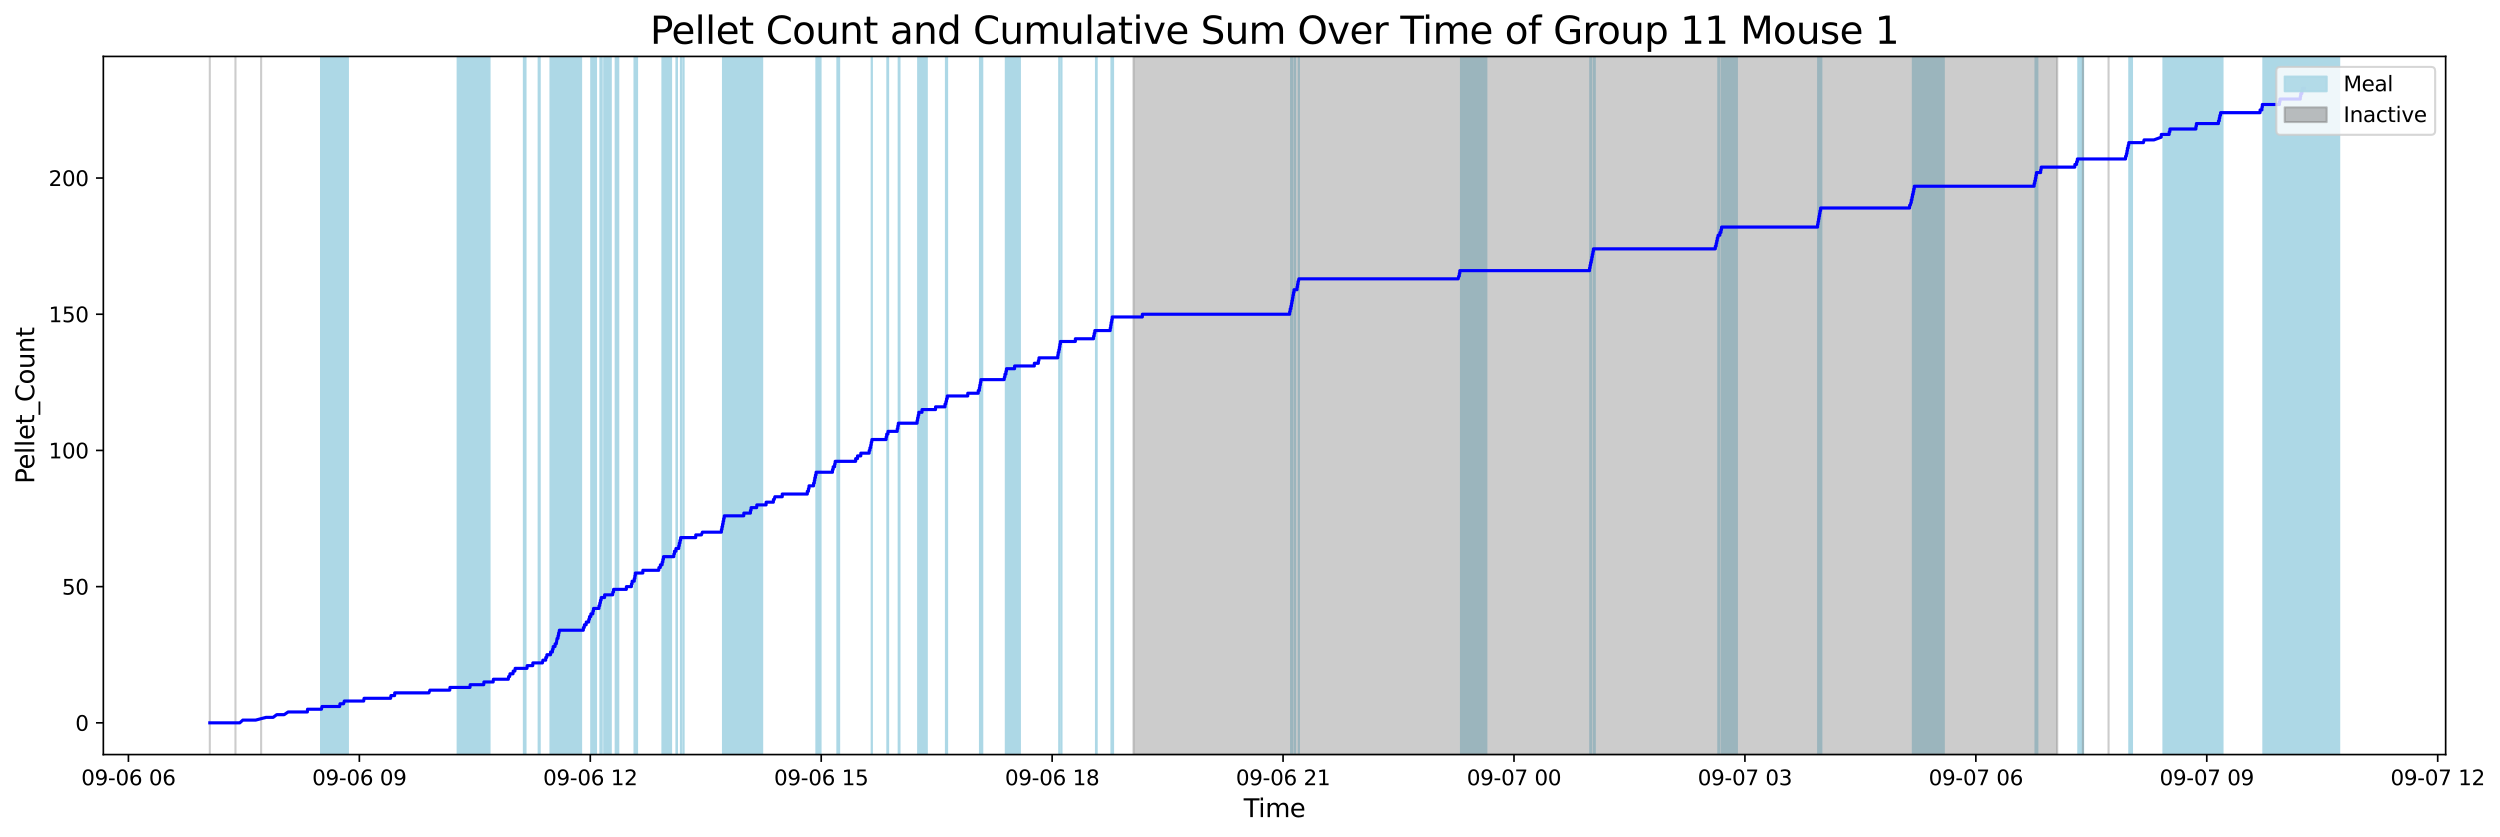 <?xml version="1.0" encoding="utf-8" standalone="no"?>
<!DOCTYPE svg PUBLIC "-//W3C//DTD SVG 1.1//EN"
  "http://www.w3.org/Graphics/SVG/1.1/DTD/svg11.dtd">
<svg xmlns:xlink="http://www.w3.org/1999/xlink" width="1191.131pt" height="399.009pt" viewBox="0 0 1191.131 399.009" xmlns="http://www.w3.org/2000/svg" version="1.1">
 <defs>
  <style type="text/css">*{stroke-linejoin: round; stroke-linecap: butt}</style>
 </defs>
 <g id="figure_1">
  <g id="patch_1">
   <path d="M 0 399.009 
L 1191.131 399.009 
L 1191.131 0 
L 0 0 
z
" style="fill: #ffffff"/>
  </g>
  <g id="axes_1">
   <g id="patch_2">
    <path d="M 49.235 359.517 
L 1165.235 359.517 
L 1165.235 26.877 
L 49.235 26.877 
z
" style="fill: #ffffff"/>
   </g>
   <g id="patch_3">
    <path d="M 165.756 359.517 
L 165.756 26.877 
L 152.968 26.877 
L 152.968 359.517 
z
" clip-path="url(#p44caabce94)" style="fill: #add8e6; stroke: #add8e6; stroke-linejoin: miter"/>
   </g>
   <g id="patch_4">
    <path d="M 233.237 359.517 
L 233.237 26.877 
L 218.057 26.877 
L 218.057 359.517 
z
" clip-path="url(#p44caabce94)" style="fill: #add8e6; stroke: #add8e6; stroke-linejoin: miter"/>
   </g>
   <g id="patch_5">
    <path d="M 250.376 359.517 
L 250.376 26.877 
L 249.612 26.877 
L 249.612 359.517 
z
" clip-path="url(#p44caabce94)" style="fill: #add8e6; stroke: #add8e6; stroke-linejoin: miter"/>
   </g>
   <g id="patch_6">
    <path d="M 256.648 359.517 
L 256.648 26.877 
L 257.145 26.877 
L 257.145 359.517 
z
" clip-path="url(#p44caabce94)" style="fill: #add8e6; stroke: #add8e6; stroke-linejoin: miter"/>
   </g>
   <g id="patch_7">
    <path d="M 271.008 359.517 
L 271.008 26.877 
L 262.284 26.877 
L 262.284 359.517 
z
" clip-path="url(#p44caabce94)" style="fill: #add8e6; stroke: #add8e6; stroke-linejoin: miter"/>
   </g>
   <g id="patch_8">
    <path d="M 264.627 359.517 
L 264.627 26.877 
L 263.378 26.877 
L 263.378 359.517 
z
" clip-path="url(#p44caabce94)" style="fill: #add8e6; stroke: #add8e6; stroke-linejoin: miter"/>
   </g>
   <g id="patch_9">
    <path d="M 266.018 359.517 
L 266.018 26.877 
L 265.892 26.877 
L 265.892 359.517 
z
" clip-path="url(#p44caabce94)" style="fill: #add8e6; stroke: #add8e6; stroke-linejoin: miter"/>
   </g>
   <g id="patch_10">
    <path d="M 276.858 359.517 
L 276.858 26.877 
L 267.129 26.877 
L 267.129 359.517 
z
" clip-path="url(#p44caabce94)" style="fill: #add8e6; stroke: #add8e6; stroke-linejoin: miter"/>
   </g>
   <g id="patch_11">
    <path d="M 282.522 359.517 
L 282.522 26.877 
L 281.695 26.877 
L 281.695 359.517 
z
" clip-path="url(#p44caabce94)" style="fill: #add8e6; stroke: #add8e6; stroke-linejoin: miter"/>
   </g>
   <g id="patch_12">
    <path d="M 283.969 359.517 
L 283.969 26.877 
L 282.638 26.877 
L 282.638 359.517 
z
" clip-path="url(#p44caabce94)" style="fill: #add8e6; stroke: #add8e6; stroke-linejoin: miter"/>
   </g>
   <g id="patch_13">
    <path d="M 286.693 359.517 
L 286.693 26.877 
L 286.063 26.877 
L 286.063 359.517 
z
" clip-path="url(#p44caabce94)" style="fill: #add8e6; stroke: #add8e6; stroke-linejoin: miter"/>
   </g>
   <g id="patch_14">
    <path d="M 291.002 359.517 
L 291.002 26.877 
L 287.891 26.877 
L 287.891 359.517 
z
" clip-path="url(#p44caabce94)" style="fill: #add8e6; stroke: #add8e6; stroke-linejoin: miter"/>
   </g>
   <g id="patch_15">
    <path d="M 294.568 359.517 
L 294.568 26.877 
L 293.354 26.877 
L 293.354 359.517 
z
" clip-path="url(#p44caabce94)" style="fill: #add8e6; stroke: #add8e6; stroke-linejoin: miter"/>
   </g>
   <g id="patch_16">
    <path d="M 302.317 359.517 
L 302.317 26.877 
L 303.525 26.877 
L 303.525 359.517 
z
" clip-path="url(#p44caabce94)" style="fill: #add8e6; stroke: #add8e6; stroke-linejoin: miter"/>
   </g>
   <g id="patch_17">
    <path d="M 319.729 359.517 
L 319.729 26.877 
L 315.612 26.877 
L 315.612 359.517 
z
" clip-path="url(#p44caabce94)" style="fill: #add8e6; stroke: #add8e6; stroke-linejoin: miter"/>
   </g>
   <g id="patch_18">
    <path d="M 318.207 359.517 
L 318.207 26.877 
L 317.282 26.877 
L 317.282 359.517 
z
" clip-path="url(#p44caabce94)" style="fill: #add8e6; stroke: #add8e6; stroke-linejoin: miter"/>
   </g>
   <g id="patch_19">
    <path d="M 322.299 359.517 
L 322.299 26.877 
L 322.531 26.877 
L 322.531 359.517 
z
" clip-path="url(#p44caabce94)" style="fill: #add8e6; stroke: #add8e6; stroke-linejoin: miter"/>
   </g>
   <g id="patch_20">
    <path d="M 324.524 359.517 
L 324.524 26.877 
L 324.444 26.877 
L 324.444 359.517 
z
" clip-path="url(#p44caabce94)" style="fill: #add8e6; stroke: #add8e6; stroke-linejoin: miter"/>
   </g>
   <g id="patch_21">
    <path d="M 325.703 359.517 
L 325.703 26.877 
L 325.569 26.877 
L 325.569 359.517 
z
" clip-path="url(#p44caabce94)" style="fill: #add8e6; stroke: #add8e6; stroke-linejoin: miter"/>
   </g>
   <g id="patch_22">
    <path d="M 363.131 359.517 
L 363.131 26.877 
L 344.479 26.877 
L 344.479 359.517 
z
" clip-path="url(#p44caabce94)" style="fill: #add8e6; stroke: #add8e6; stroke-linejoin: miter"/>
   </g>
   <g id="patch_23">
    <path d="M 346.272 359.517 
L 346.272 26.877 
L 345.537 26.877 
L 345.537 359.517 
z
" clip-path="url(#p44caabce94)" style="fill: #add8e6; stroke: #add8e6; stroke-linejoin: miter"/>
   </g>
   <g id="patch_24">
    <path d="M 390.947 359.517 
L 390.947 26.877 
L 388.973 26.877 
L 388.973 359.517 
z
" clip-path="url(#p44caabce94)" style="fill: #add8e6; stroke: #add8e6; stroke-linejoin: miter"/>
   </g>
   <g id="patch_25">
    <path d="M 399.802 359.517 
L 399.802 26.877 
L 398.975 26.877 
L 398.975 359.517 
z
" clip-path="url(#p44caabce94)" style="fill: #add8e6; stroke: #add8e6; stroke-linejoin: miter"/>
   </g>
   <g id="patch_26">
    <path d="M 415.409 359.517 
L 415.409 26.877 
L 415.318 26.877 
L 415.318 359.517 
z
" clip-path="url(#p44caabce94)" style="fill: #add8e6; stroke: #add8e6; stroke-linejoin: miter"/>
   </g>
   <g id="patch_27">
    <path d="M 422.785 359.517 
L 422.785 26.877 
L 423.144 26.877 
L 423.144 359.517 
z
" clip-path="url(#p44caabce94)" style="fill: #add8e6; stroke: #add8e6; stroke-linejoin: miter"/>
   </g>
   <g id="patch_28">
    <path d="M 428.56 359.517 
L 428.56 26.877 
L 428.189 26.877 
L 428.189 359.517 
z
" clip-path="url(#p44caabce94)" style="fill: #add8e6; stroke: #add8e6; stroke-linejoin: miter"/>
   </g>
   <g id="patch_29">
    <path d="M 437.462 359.517 
L 437.462 26.877 
L 437.779 26.877 
L 437.779 359.517 
z
" clip-path="url(#p44caabce94)" style="fill: #add8e6; stroke: #add8e6; stroke-linejoin: miter"/>
   </g>
   <g id="patch_30">
    <path d="M 441.565 359.517 
L 441.565 26.877 
L 438.136 26.877 
L 438.136 359.517 
z
" clip-path="url(#p44caabce94)" style="fill: #add8e6; stroke: #add8e6; stroke-linejoin: miter"/>
   </g>
   <g id="patch_31">
    <path d="M 450.699 359.517 
L 450.699 26.877 
L 451.241 26.877 
L 451.241 359.517 
z
" clip-path="url(#p44caabce94)" style="fill: #add8e6; stroke: #add8e6; stroke-linejoin: miter"/>
   </g>
   <g id="patch_32">
    <path d="M 467.376 359.517 
L 467.376 26.877 
L 466.918 26.877 
L 466.918 359.517 
z
" clip-path="url(#p44caabce94)" style="fill: #add8e6; stroke: #add8e6; stroke-linejoin: miter"/>
   </g>
   <g id="patch_33">
    <path d="M 467.994 359.517 
L 467.994 26.877 
L 467.707 26.877 
L 467.707 359.517 
z
" clip-path="url(#p44caabce94)" style="fill: #add8e6; stroke: #add8e6; stroke-linejoin: miter"/>
   </g>
   <g id="patch_34">
    <path d="M 485.928 359.517 
L 485.928 26.877 
L 479.229 26.877 
L 479.229 359.517 
z
" clip-path="url(#p44caabce94)" style="fill: #add8e6; stroke: #add8e6; stroke-linejoin: miter"/>
   </g>
   <g id="patch_35">
    <path d="M 504.665 359.517 
L 504.665 26.877 
L 504.859 26.877 
L 504.859 359.517 
z
" clip-path="url(#p44caabce94)" style="fill: #add8e6; stroke: #add8e6; stroke-linejoin: miter"/>
   </g>
   <g id="patch_36">
    <path d="M 505.747 359.517 
L 505.747 26.877 
L 505.719 26.877 
L 505.719 359.517 
z
" clip-path="url(#p44caabce94)" style="fill: #add8e6; stroke: #add8e6; stroke-linejoin: miter"/>
   </g>
   <g id="patch_37">
    <path d="M 522.512 359.517 
L 522.512 26.877 
L 522.194 26.877 
L 522.194 359.517 
z
" clip-path="url(#p44caabce94)" style="fill: #add8e6; stroke: #add8e6; stroke-linejoin: miter"/>
   </g>
   <g id="patch_38">
    <path d="M 530.148 359.517 
L 530.148 26.877 
L 529.553 26.877 
L 529.553 359.517 
z
" clip-path="url(#p44caabce94)" style="fill: #add8e6; stroke: #add8e6; stroke-linejoin: miter"/>
   </g>
   <g id="patch_39">
    <path d="M 530.313 359.517 
L 530.313 26.877 
L 530.205 26.877 
L 530.205 359.517 
z
" clip-path="url(#p44caabce94)" style="fill: #add8e6; stroke: #add8e6; stroke-linejoin: miter"/>
   </g>
   <g id="patch_40">
    <path d="M 615.15 359.517 
L 615.15 26.877 
L 615.624 26.877 
L 615.624 359.517 
z
" clip-path="url(#p44caabce94)" style="fill: #add8e6; stroke: #add8e6; stroke-linejoin: miter"/>
   </g>
   <g id="patch_41">
    <path d="M 616.808 359.517 
L 616.808 26.877 
L 617.065 26.877 
L 617.065 359.517 
z
" clip-path="url(#p44caabce94)" style="fill: #add8e6; stroke: #add8e6; stroke-linejoin: miter"/>
   </g>
   <g id="patch_42">
    <path d="M 618.801 359.517 
L 618.801 26.877 
L 618.85 26.877 
L 618.85 359.517 
z
" clip-path="url(#p44caabce94)" style="fill: #add8e6; stroke: #add8e6; stroke-linejoin: miter"/>
   </g>
   <g id="patch_43">
    <path d="M 708.161 359.517 
L 708.161 26.877 
L 696.096 26.877 
L 696.096 359.517 
z
" clip-path="url(#p44caabce94)" style="fill: #add8e6; stroke: #add8e6; stroke-linejoin: miter"/>
   </g>
   <g id="patch_44">
    <path d="M 757.685 359.517 
L 757.685 26.877 
L 758.157 26.877 
L 758.157 359.517 
z
" clip-path="url(#p44caabce94)" style="fill: #add8e6; stroke: #add8e6; stroke-linejoin: miter"/>
   </g>
   <g id="patch_45">
    <path d="M 759.419 359.517 
L 759.419 26.877 
L 759.822 26.877 
L 759.822 359.517 
z
" clip-path="url(#p44caabce94)" style="fill: #add8e6; stroke: #add8e6; stroke-linejoin: miter"/>
   </g>
   <g id="patch_46">
    <path d="M 819.079 359.517 
L 819.079 26.877 
L 818.692 26.877 
L 818.692 359.517 
z
" clip-path="url(#p44caabce94)" style="fill: #add8e6; stroke: #add8e6; stroke-linejoin: miter"/>
   </g>
   <g id="patch_47">
    <path d="M 827.539 359.517 
L 827.539 26.877 
L 820.265 26.877 
L 820.265 359.517 
z
" clip-path="url(#p44caabce94)" style="fill: #add8e6; stroke: #add8e6; stroke-linejoin: miter"/>
   </g>
   <g id="patch_48">
    <path d="M 866.256 359.517 
L 866.256 26.877 
L 867.772 26.877 
L 867.772 359.517 
z
" clip-path="url(#p44caabce94)" style="fill: #add8e6; stroke: #add8e6; stroke-linejoin: miter"/>
   </g>
   <g id="patch_49">
    <path d="M 926.116 359.517 
L 926.116 26.877 
L 911.385 26.877 
L 911.385 359.517 
z
" clip-path="url(#p44caabce94)" style="fill: #add8e6; stroke: #add8e6; stroke-linejoin: miter"/>
   </g>
   <g id="patch_50">
    <path d="M 912.068 359.517 
L 912.068 26.877 
L 912.361 26.877 
L 912.361 359.517 
z
" clip-path="url(#p44caabce94)" style="fill: #add8e6; stroke: #add8e6; stroke-linejoin: miter"/>
   </g>
   <g id="patch_51">
    <path d="M 969.819 359.517 
L 969.819 26.877 
L 970.697 26.877 
L 970.697 359.517 
z
" clip-path="url(#p44caabce94)" style="fill: #add8e6; stroke: #add8e6; stroke-linejoin: miter"/>
   </g>
   <g id="patch_52">
    <path d="M 992.497 359.517 
L 992.497 26.877 
L 990.215 26.877 
L 990.215 359.517 
z
" clip-path="url(#p44caabce94)" style="fill: #add8e6; stroke: #add8e6; stroke-linejoin: miter"/>
   </g>
   <g id="patch_53">
    <path d="M 1015.782 359.517 
L 1015.782 26.877 
L 1014.504 26.877 
L 1014.504 359.517 
z
" clip-path="url(#p44caabce94)" style="fill: #add8e6; stroke: #add8e6; stroke-linejoin: miter"/>
   </g>
   <g id="patch_54">
    <path d="M 1057.905 359.517 
L 1057.905 26.877 
L 1030.774 26.877 
L 1030.774 359.517 
z
" clip-path="url(#p44caabce94)" style="fill: #add8e6; stroke: #add8e6; stroke-linejoin: miter"/>
   </g>
   <g id="patch_55">
    <path d="M 1034.517 359.517 
L 1034.517 26.877 
L 1035.063 26.877 
L 1035.063 359.517 
z
" clip-path="url(#p44caabce94)" style="fill: #add8e6; stroke: #add8e6; stroke-linejoin: miter"/>
   </g>
   <g id="patch_56">
    <path d="M 1058.914 359.517 
L 1058.914 26.877 
L 1057.83 26.877 
L 1057.83 359.517 
z
" clip-path="url(#p44caabce94)" style="fill: #add8e6; stroke: #add8e6; stroke-linejoin: miter"/>
   </g>
   <g id="patch_57">
    <path d="M 1105.298 359.517 
L 1105.298 26.877 
L 1078.384 26.877 
L 1078.384 359.517 
z
" clip-path="url(#p44caabce94)" style="fill: #add8e6; stroke: #add8e6; stroke-linejoin: miter"/>
   </g>
   <g id="patch_58">
    <path d="M 1114.508 359.517 
L 1114.508 26.877 
L 1086.873 26.877 
L 1086.873 359.517 
z
" clip-path="url(#p44caabce94)" style="fill: #add8e6; stroke: #add8e6; stroke-linejoin: miter"/>
   </g>
   <g id="patch_59">
    <path d="M 1097.15 359.517 
L 1097.15 26.877 
L 1097.513 26.877 
L 1097.513 359.517 
z
" clip-path="url(#p44caabce94)" style="fill: #add8e6; stroke: #add8e6; stroke-linejoin: miter"/>
   </g>
   <g id="patch_60">
    <path d="M 99.962 26.877 
L 99.962 26.877 
L 99.962 359.517 
" clip-path="url(#p44caabce94)" style="fill: #808080; opacity: 0.4; stroke: #808080; stroke-linejoin: miter"/>
   </g>
   <g id="patch_61">
    <path d="M 112.187 26.877 
L 112.187 26.877 
L 112.187 359.517 
" clip-path="url(#p44caabce94)" style="fill: #808080; opacity: 0.4; stroke: #808080; stroke-linejoin: miter"/>
   </g>
   <g id="patch_62">
    <path d="M 124.413 26.877 
L 124.413 26.877 
L 124.413 359.517 
" clip-path="url(#p44caabce94)" style="fill: #808080; opacity: 0.4; stroke: #808080; stroke-linejoin: miter"/>
   </g>
   <g id="patch_63">
    <path d="M 540.067 359.517 
L 540.067 26.877 
L 980.172 26.877 
L 980.172 359.517 
z
" clip-path="url(#p44caabce94)" style="fill: #808080; opacity: 0.4; stroke: #808080; stroke-linejoin: miter"/>
   </g>
   <g id="patch_64">
    <path d="M 992.397 26.877 
L 992.397 26.877 
L 992.397 359.517 
" clip-path="url(#p44caabce94)" style="fill: #808080; opacity: 0.4; stroke: #808080; stroke-linejoin: miter"/>
   </g>
   <g id="patch_65">
    <path d="M 1004.622 26.877 
L 1004.622 26.877 
L 1004.622 359.517 
" clip-path="url(#p44caabce94)" style="fill: #808080; opacity: 0.4; stroke: #808080; stroke-linejoin: miter"/>
   </g>
   <g id="matplotlib.axis_1">
    <g id="xtick_1">
     <g id="line2d_1">
      <defs>
       <path id="mb1a4ba6e80" d="M 0 0 
L 0 3.5 
" style="stroke: #000000; stroke-width: 0.8"/>
      </defs>
      <g>
       <use xlink:href="#mb1a4ba6e80" x="61.188" y="359.517" style="stroke: #000000; stroke-width: 0.8"/>
      </g>
     </g>
     <g id="text_1">
      <!-- 09-06 06 -->
      <g transform="translate(38.708 374.116) scale(0.1 -0.1)">
       <defs>
        <path id="DejaVuSans-30" d="M 2034 4250 
Q 1547 4250 1301 3770 
Q 1056 3291 1056 2328 
Q 1056 1369 1301 889 
Q 1547 409 2034 409 
Q 2525 409 2770 889 
Q 3016 1369 3016 2328 
Q 3016 3291 2770 3770 
Q 2525 4250 2034 4250 
z
M 2034 4750 
Q 2819 4750 3233 4129 
Q 3647 3509 3647 2328 
Q 3647 1150 3233 529 
Q 2819 -91 2034 -91 
Q 1250 -91 836 529 
Q 422 1150 422 2328 
Q 422 3509 836 4129 
Q 1250 4750 2034 4750 
z
" transform="scale(0.016)"/>
        <path id="DejaVuSans-39" d="M 703 97 
L 703 672 
Q 941 559 1184 500 
Q 1428 441 1663 441 
Q 2288 441 2617 861 
Q 2947 1281 2994 2138 
Q 2813 1869 2534 1725 
Q 2256 1581 1919 1581 
Q 1219 1581 811 2004 
Q 403 2428 403 3163 
Q 403 3881 828 4315 
Q 1253 4750 1959 4750 
Q 2769 4750 3195 4129 
Q 3622 3509 3622 2328 
Q 3622 1225 3098 567 
Q 2575 -91 1691 -91 
Q 1453 -91 1209 -44 
Q 966 3 703 97 
z
M 1959 2075 
Q 2384 2075 2632 2365 
Q 2881 2656 2881 3163 
Q 2881 3666 2632 3958 
Q 2384 4250 1959 4250 
Q 1534 4250 1286 3958 
Q 1038 3666 1038 3163 
Q 1038 2656 1286 2365 
Q 1534 2075 1959 2075 
z
" transform="scale(0.016)"/>
        <path id="DejaVuSans-2d" d="M 313 2009 
L 1997 2009 
L 1997 1497 
L 313 1497 
L 313 2009 
z
" transform="scale(0.016)"/>
        <path id="DejaVuSans-36" d="M 2113 2584 
Q 1688 2584 1439 2293 
Q 1191 2003 1191 1497 
Q 1191 994 1439 701 
Q 1688 409 2113 409 
Q 2538 409 2786 701 
Q 3034 994 3034 1497 
Q 3034 2003 2786 2293 
Q 2538 2584 2113 2584 
z
M 3366 4563 
L 3366 3988 
Q 3128 4100 2886 4159 
Q 2644 4219 2406 4219 
Q 1781 4219 1451 3797 
Q 1122 3375 1075 2522 
Q 1259 2794 1537 2939 
Q 1816 3084 2150 3084 
Q 2853 3084 3261 2657 
Q 3669 2231 3669 1497 
Q 3669 778 3244 343 
Q 2819 -91 2113 -91 
Q 1303 -91 875 529 
Q 447 1150 447 2328 
Q 447 3434 972 4092 
Q 1497 4750 2381 4750 
Q 2619 4750 2861 4703 
Q 3103 4656 3366 4563 
z
" transform="scale(0.016)"/>
        <path id="DejaVuSans-20" transform="scale(0.016)"/>
       </defs>
       <use xlink:href="#DejaVuSans-30"/>
       <use xlink:href="#DejaVuSans-39" x="63.623"/>
       <use xlink:href="#DejaVuSans-2d" x="127.246"/>
       <use xlink:href="#DejaVuSans-30" x="163.33"/>
       <use xlink:href="#DejaVuSans-36" x="226.953"/>
       <use xlink:href="#DejaVuSans-20" x="290.576"/>
       <use xlink:href="#DejaVuSans-30" x="322.363"/>
       <use xlink:href="#DejaVuSans-36" x="385.986"/>
      </g>
     </g>
    </g>
    <g id="xtick_2">
     <g id="line2d_2">
      <g>
       <use xlink:href="#mb1a4ba6e80" x="171.214" y="359.517" style="stroke: #000000; stroke-width: 0.8"/>
      </g>
     </g>
     <g id="text_2">
      <!-- 09-06 09 -->
      <g transform="translate(148.734 374.116) scale(0.1 -0.1)">
       <use xlink:href="#DejaVuSans-30"/>
       <use xlink:href="#DejaVuSans-39" x="63.623"/>
       <use xlink:href="#DejaVuSans-2d" x="127.246"/>
       <use xlink:href="#DejaVuSans-30" x="163.33"/>
       <use xlink:href="#DejaVuSans-36" x="226.953"/>
       <use xlink:href="#DejaVuSans-20" x="290.576"/>
       <use xlink:href="#DejaVuSans-30" x="322.363"/>
       <use xlink:href="#DejaVuSans-39" x="385.986"/>
      </g>
     </g>
    </g>
    <g id="xtick_3">
     <g id="line2d_3">
      <g>
       <use xlink:href="#mb1a4ba6e80" x="281.241" y="359.517" style="stroke: #000000; stroke-width: 0.8"/>
      </g>
     </g>
     <g id="text_3">
      <!-- 09-06 12 -->
      <g transform="translate(258.76 374.116) scale(0.1 -0.1)">
       <defs>
        <path id="DejaVuSans-31" d="M 794 531 
L 1825 531 
L 1825 4091 
L 703 3866 
L 703 4441 
L 1819 4666 
L 2450 4666 
L 2450 531 
L 3481 531 
L 3481 0 
L 794 0 
L 794 531 
z
" transform="scale(0.016)"/>
        <path id="DejaVuSans-32" d="M 1228 531 
L 3431 531 
L 3431 0 
L 469 0 
L 469 531 
Q 828 903 1448 1529 
Q 2069 2156 2228 2338 
Q 2531 2678 2651 2914 
Q 2772 3150 2772 3378 
Q 2772 3750 2511 3984 
Q 2250 4219 1831 4219 
Q 1534 4219 1204 4116 
Q 875 4013 500 3803 
L 500 4441 
Q 881 4594 1212 4672 
Q 1544 4750 1819 4750 
Q 2544 4750 2975 4387 
Q 3406 4025 3406 3419 
Q 3406 3131 3298 2873 
Q 3191 2616 2906 2266 
Q 2828 2175 2409 1742 
Q 1991 1309 1228 531 
z
" transform="scale(0.016)"/>
       </defs>
       <use xlink:href="#DejaVuSans-30"/>
       <use xlink:href="#DejaVuSans-39" x="63.623"/>
       <use xlink:href="#DejaVuSans-2d" x="127.246"/>
       <use xlink:href="#DejaVuSans-30" x="163.33"/>
       <use xlink:href="#DejaVuSans-36" x="226.953"/>
       <use xlink:href="#DejaVuSans-20" x="290.576"/>
       <use xlink:href="#DejaVuSans-31" x="322.363"/>
       <use xlink:href="#DejaVuSans-32" x="385.986"/>
      </g>
     </g>
    </g>
    <g id="xtick_4">
     <g id="line2d_4">
      <g>
       <use xlink:href="#mb1a4ba6e80" x="391.267" y="359.517" style="stroke: #000000; stroke-width: 0.8"/>
      </g>
     </g>
     <g id="text_4">
      <!-- 09-06 15 -->
      <g transform="translate(368.786 374.116) scale(0.1 -0.1)">
       <defs>
        <path id="DejaVuSans-35" d="M 691 4666 
L 3169 4666 
L 3169 4134 
L 1269 4134 
L 1269 2991 
Q 1406 3038 1543 3061 
Q 1681 3084 1819 3084 
Q 2600 3084 3056 2656 
Q 3513 2228 3513 1497 
Q 3513 744 3044 326 
Q 2575 -91 1722 -91 
Q 1428 -91 1123 -41 
Q 819 9 494 109 
L 494 744 
Q 775 591 1075 516 
Q 1375 441 1709 441 
Q 2250 441 2565 725 
Q 2881 1009 2881 1497 
Q 2881 1984 2565 2268 
Q 2250 2553 1709 2553 
Q 1456 2553 1204 2497 
Q 953 2441 691 2322 
L 691 4666 
z
" transform="scale(0.016)"/>
       </defs>
       <use xlink:href="#DejaVuSans-30"/>
       <use xlink:href="#DejaVuSans-39" x="63.623"/>
       <use xlink:href="#DejaVuSans-2d" x="127.246"/>
       <use xlink:href="#DejaVuSans-30" x="163.33"/>
       <use xlink:href="#DejaVuSans-36" x="226.953"/>
       <use xlink:href="#DejaVuSans-20" x="290.576"/>
       <use xlink:href="#DejaVuSans-31" x="322.363"/>
       <use xlink:href="#DejaVuSans-35" x="385.986"/>
      </g>
     </g>
    </g>
    <g id="xtick_5">
     <g id="line2d_5">
      <g>
       <use xlink:href="#mb1a4ba6e80" x="501.293" y="359.517" style="stroke: #000000; stroke-width: 0.8"/>
      </g>
     </g>
     <g id="text_5">
      <!-- 09-06 18 -->
      <g transform="translate(478.813 374.116) scale(0.1 -0.1)">
       <defs>
        <path id="DejaVuSans-38" d="M 2034 2216 
Q 1584 2216 1326 1975 
Q 1069 1734 1069 1313 
Q 1069 891 1326 650 
Q 1584 409 2034 409 
Q 2484 409 2743 651 
Q 3003 894 3003 1313 
Q 3003 1734 2745 1975 
Q 2488 2216 2034 2216 
z
M 1403 2484 
Q 997 2584 770 2862 
Q 544 3141 544 3541 
Q 544 4100 942 4425 
Q 1341 4750 2034 4750 
Q 2731 4750 3128 4425 
Q 3525 4100 3525 3541 
Q 3525 3141 3298 2862 
Q 3072 2584 2669 2484 
Q 3125 2378 3379 2068 
Q 3634 1759 3634 1313 
Q 3634 634 3220 271 
Q 2806 -91 2034 -91 
Q 1263 -91 848 271 
Q 434 634 434 1313 
Q 434 1759 690 2068 
Q 947 2378 1403 2484 
z
M 1172 3481 
Q 1172 3119 1398 2916 
Q 1625 2713 2034 2713 
Q 2441 2713 2670 2916 
Q 2900 3119 2900 3481 
Q 2900 3844 2670 4047 
Q 2441 4250 2034 4250 
Q 1625 4250 1398 4047 
Q 1172 3844 1172 3481 
z
" transform="scale(0.016)"/>
       </defs>
       <use xlink:href="#DejaVuSans-30"/>
       <use xlink:href="#DejaVuSans-39" x="63.623"/>
       <use xlink:href="#DejaVuSans-2d" x="127.246"/>
       <use xlink:href="#DejaVuSans-30" x="163.33"/>
       <use xlink:href="#DejaVuSans-36" x="226.953"/>
       <use xlink:href="#DejaVuSans-20" x="290.576"/>
       <use xlink:href="#DejaVuSans-31" x="322.363"/>
       <use xlink:href="#DejaVuSans-38" x="385.986"/>
      </g>
     </g>
    </g>
    <g id="xtick_6">
     <g id="line2d_6">
      <g>
       <use xlink:href="#mb1a4ba6e80" x="611.319" y="359.517" style="stroke: #000000; stroke-width: 0.8"/>
      </g>
     </g>
     <g id="text_6">
      <!-- 09-06 21 -->
      <g transform="translate(588.839 374.116) scale(0.1 -0.1)">
       <use xlink:href="#DejaVuSans-30"/>
       <use xlink:href="#DejaVuSans-39" x="63.623"/>
       <use xlink:href="#DejaVuSans-2d" x="127.246"/>
       <use xlink:href="#DejaVuSans-30" x="163.33"/>
       <use xlink:href="#DejaVuSans-36" x="226.953"/>
       <use xlink:href="#DejaVuSans-20" x="290.576"/>
       <use xlink:href="#DejaVuSans-32" x="322.363"/>
       <use xlink:href="#DejaVuSans-31" x="385.986"/>
      </g>
     </g>
    </g>
    <g id="xtick_7">
     <g id="line2d_7">
      <g>
       <use xlink:href="#mb1a4ba6e80" x="721.345" y="359.517" style="stroke: #000000; stroke-width: 0.8"/>
      </g>
     </g>
     <g id="text_7">
      <!-- 09-07 00 -->
      <g transform="translate(698.865 374.116) scale(0.1 -0.1)">
       <defs>
        <path id="DejaVuSans-37" d="M 525 4666 
L 3525 4666 
L 3525 4397 
L 1831 0 
L 1172 0 
L 2766 4134 
L 525 4134 
L 525 4666 
z
" transform="scale(0.016)"/>
       </defs>
       <use xlink:href="#DejaVuSans-30"/>
       <use xlink:href="#DejaVuSans-39" x="63.623"/>
       <use xlink:href="#DejaVuSans-2d" x="127.246"/>
       <use xlink:href="#DejaVuSans-30" x="163.33"/>
       <use xlink:href="#DejaVuSans-37" x="226.953"/>
       <use xlink:href="#DejaVuSans-20" x="290.576"/>
       <use xlink:href="#DejaVuSans-30" x="322.363"/>
       <use xlink:href="#DejaVuSans-30" x="385.986"/>
      </g>
     </g>
    </g>
    <g id="xtick_8">
     <g id="line2d_8">
      <g>
       <use xlink:href="#mb1a4ba6e80" x="831.372" y="359.517" style="stroke: #000000; stroke-width: 0.8"/>
      </g>
     </g>
     <g id="text_8">
      <!-- 09-07 03 -->
      <g transform="translate(808.891 374.116) scale(0.1 -0.1)">
       <defs>
        <path id="DejaVuSans-33" d="M 2597 2516 
Q 3050 2419 3304 2112 
Q 3559 1806 3559 1356 
Q 3559 666 3084 287 
Q 2609 -91 1734 -91 
Q 1441 -91 1130 -33 
Q 819 25 488 141 
L 488 750 
Q 750 597 1062 519 
Q 1375 441 1716 441 
Q 2309 441 2620 675 
Q 2931 909 2931 1356 
Q 2931 1769 2642 2001 
Q 2353 2234 1838 2234 
L 1294 2234 
L 1294 2753 
L 1863 2753 
Q 2328 2753 2575 2939 
Q 2822 3125 2822 3475 
Q 2822 3834 2567 4026 
Q 2313 4219 1838 4219 
Q 1578 4219 1281 4162 
Q 984 4106 628 3988 
L 628 4550 
Q 988 4650 1302 4700 
Q 1616 4750 1894 4750 
Q 2613 4750 3031 4423 
Q 3450 4097 3450 3541 
Q 3450 3153 3228 2886 
Q 3006 2619 2597 2516 
z
" transform="scale(0.016)"/>
       </defs>
       <use xlink:href="#DejaVuSans-30"/>
       <use xlink:href="#DejaVuSans-39" x="63.623"/>
       <use xlink:href="#DejaVuSans-2d" x="127.246"/>
       <use xlink:href="#DejaVuSans-30" x="163.33"/>
       <use xlink:href="#DejaVuSans-37" x="226.953"/>
       <use xlink:href="#DejaVuSans-20" x="290.576"/>
       <use xlink:href="#DejaVuSans-30" x="322.363"/>
       <use xlink:href="#DejaVuSans-33" x="385.986"/>
      </g>
     </g>
    </g>
    <g id="xtick_9">
     <g id="line2d_9">
      <g>
       <use xlink:href="#mb1a4ba6e80" x="941.398" y="359.517" style="stroke: #000000; stroke-width: 0.8"/>
      </g>
     </g>
     <g id="text_9">
      <!-- 09-07 06 -->
      <g transform="translate(918.917 374.116) scale(0.1 -0.1)">
       <use xlink:href="#DejaVuSans-30"/>
       <use xlink:href="#DejaVuSans-39" x="63.623"/>
       <use xlink:href="#DejaVuSans-2d" x="127.246"/>
       <use xlink:href="#DejaVuSans-30" x="163.33"/>
       <use xlink:href="#DejaVuSans-37" x="226.953"/>
       <use xlink:href="#DejaVuSans-20" x="290.576"/>
       <use xlink:href="#DejaVuSans-30" x="322.363"/>
       <use xlink:href="#DejaVuSans-36" x="385.986"/>
      </g>
     </g>
    </g>
    <g id="xtick_10">
     <g id="line2d_10">
      <g>
       <use xlink:href="#mb1a4ba6e80" x="1051.424" y="359.517" style="stroke: #000000; stroke-width: 0.8"/>
      </g>
     </g>
     <g id="text_10">
      <!-- 09-07 09 -->
      <g transform="translate(1028.944 374.116) scale(0.1 -0.1)">
       <use xlink:href="#DejaVuSans-30"/>
       <use xlink:href="#DejaVuSans-39" x="63.623"/>
       <use xlink:href="#DejaVuSans-2d" x="127.246"/>
       <use xlink:href="#DejaVuSans-30" x="163.33"/>
       <use xlink:href="#DejaVuSans-37" x="226.953"/>
       <use xlink:href="#DejaVuSans-20" x="290.576"/>
       <use xlink:href="#DejaVuSans-30" x="322.363"/>
       <use xlink:href="#DejaVuSans-39" x="385.986"/>
      </g>
     </g>
    </g>
    <g id="xtick_11">
     <g id="line2d_11">
      <g>
       <use xlink:href="#mb1a4ba6e80" x="1161.45" y="359.517" style="stroke: #000000; stroke-width: 0.8"/>
      </g>
     </g>
     <g id="text_11">
      <!-- 09-07 12 -->
      <g transform="translate(1138.97 374.116) scale(0.1 -0.1)">
       <use xlink:href="#DejaVuSans-30"/>
       <use xlink:href="#DejaVuSans-39" x="63.623"/>
       <use xlink:href="#DejaVuSans-2d" x="127.246"/>
       <use xlink:href="#DejaVuSans-30" x="163.33"/>
       <use xlink:href="#DejaVuSans-37" x="226.953"/>
       <use xlink:href="#DejaVuSans-20" x="290.576"/>
       <use xlink:href="#DejaVuSans-31" x="322.363"/>
       <use xlink:href="#DejaVuSans-32" x="385.986"/>
      </g>
     </g>
    </g>
    <g id="text_12">
     <!-- Time -->
     <g transform="translate(592.555 389.313) scale(0.12 -0.12)">
      <defs>
       <path id="DejaVuSans-54" d="M -19 4666 
L 3928 4666 
L 3928 4134 
L 2272 4134 
L 2272 0 
L 1638 0 
L 1638 4134 
L -19 4134 
L -19 4666 
z
" transform="scale(0.016)"/>
       <path id="DejaVuSans-69" d="M 603 3500 
L 1178 3500 
L 1178 0 
L 603 0 
L 603 3500 
z
M 603 4863 
L 1178 4863 
L 1178 4134 
L 603 4134 
L 603 4863 
z
" transform="scale(0.016)"/>
       <path id="DejaVuSans-6d" d="M 3328 2828 
Q 3544 3216 3844 3400 
Q 4144 3584 4550 3584 
Q 5097 3584 5394 3201 
Q 5691 2819 5691 2113 
L 5691 0 
L 5113 0 
L 5113 2094 
Q 5113 2597 4934 2840 
Q 4756 3084 4391 3084 
Q 3944 3084 3684 2787 
Q 3425 2491 3425 1978 
L 3425 0 
L 2847 0 
L 2847 2094 
Q 2847 2600 2669 2842 
Q 2491 3084 2119 3084 
Q 1678 3084 1418 2786 
Q 1159 2488 1159 1978 
L 1159 0 
L 581 0 
L 581 3500 
L 1159 3500 
L 1159 2956 
Q 1356 3278 1631 3431 
Q 1906 3584 2284 3584 
Q 2666 3584 2933 3390 
Q 3200 3197 3328 2828 
z
" transform="scale(0.016)"/>
       <path id="DejaVuSans-65" d="M 3597 1894 
L 3597 1613 
L 953 1613 
Q 991 1019 1311 708 
Q 1631 397 2203 397 
Q 2534 397 2845 478 
Q 3156 559 3463 722 
L 3463 178 
Q 3153 47 2828 -22 
Q 2503 -91 2169 -91 
Q 1331 -91 842 396 
Q 353 884 353 1716 
Q 353 2575 817 3079 
Q 1281 3584 2069 3584 
Q 2775 3584 3186 3129 
Q 3597 2675 3597 1894 
z
M 3022 2063 
Q 3016 2534 2758 2815 
Q 2500 3097 2075 3097 
Q 1594 3097 1305 2825 
Q 1016 2553 972 2059 
L 3022 2063 
z
" transform="scale(0.016)"/>
      </defs>
      <use xlink:href="#DejaVuSans-54"/>
      <use xlink:href="#DejaVuSans-69" x="57.959"/>
      <use xlink:href="#DejaVuSans-6d" x="85.742"/>
      <use xlink:href="#DejaVuSans-65" x="183.154"/>
     </g>
    </g>
   </g>
   <g id="matplotlib.axis_2">
    <g id="ytick_1">
     <g id="line2d_12">
      <defs>
       <path id="m46889aae2b" d="M 0 0 
L -3.5 0 
" style="stroke: #000000; stroke-width: 0.8"/>
      </defs>
      <g>
       <use xlink:href="#m46889aae2b" x="49.235" y="344.397" style="stroke: #000000; stroke-width: 0.8"/>
      </g>
     </g>
     <g id="text_13">
      <!-- 0 -->
      <g transform="translate(35.873 348.196) scale(0.1 -0.1)">
       <use xlink:href="#DejaVuSans-30"/>
      </g>
     </g>
    </g>
    <g id="ytick_2">
     <g id="line2d_13">
      <g>
       <use xlink:href="#m46889aae2b" x="49.235" y="279.504" style="stroke: #000000; stroke-width: 0.8"/>
      </g>
     </g>
     <g id="text_14">
      <!-- 50 -->
      <g transform="translate(29.51 283.304) scale(0.1 -0.1)">
       <use xlink:href="#DejaVuSans-35"/>
       <use xlink:href="#DejaVuSans-30" x="63.623"/>
      </g>
     </g>
    </g>
    <g id="ytick_3">
     <g id="line2d_14">
      <g>
       <use xlink:href="#m46889aae2b" x="49.235" y="214.612" style="stroke: #000000; stroke-width: 0.8"/>
      </g>
     </g>
     <g id="text_15">
      <!-- 100 -->
      <g transform="translate(23.148 218.411) scale(0.1 -0.1)">
       <use xlink:href="#DejaVuSans-31"/>
       <use xlink:href="#DejaVuSans-30" x="63.623"/>
       <use xlink:href="#DejaVuSans-30" x="127.246"/>
      </g>
     </g>
    </g>
    <g id="ytick_4">
     <g id="line2d_15">
      <g>
       <use xlink:href="#m46889aae2b" x="49.235" y="149.719" style="stroke: #000000; stroke-width: 0.8"/>
      </g>
     </g>
     <g id="text_16">
      <!-- 150 -->
      <g transform="translate(23.148 153.518) scale(0.1 -0.1)">
       <use xlink:href="#DejaVuSans-31"/>
       <use xlink:href="#DejaVuSans-35" x="63.623"/>
       <use xlink:href="#DejaVuSans-30" x="127.246"/>
      </g>
     </g>
    </g>
    <g id="ytick_5">
     <g id="line2d_16">
      <g>
       <use xlink:href="#m46889aae2b" x="49.235" y="84.826" style="stroke: #000000; stroke-width: 0.8"/>
      </g>
     </g>
     <g id="text_17">
      <!-- 200 -->
      <g transform="translate(23.148 88.626) scale(0.1 -0.1)">
       <use xlink:href="#DejaVuSans-32"/>
       <use xlink:href="#DejaVuSans-30" x="63.623"/>
       <use xlink:href="#DejaVuSans-30" x="127.246"/>
      </g>
     </g>
    </g>
    <g id="text_18">
     <!-- Pellet_Count -->
     <g transform="translate(16.318 230.485) rotate(-90) scale(0.12 -0.12)">
      <defs>
       <path id="DejaVuSans-50" d="M 1259 4147 
L 1259 2394 
L 2053 2394 
Q 2494 2394 2734 2622 
Q 2975 2850 2975 3272 
Q 2975 3691 2734 3919 
Q 2494 4147 2053 4147 
L 1259 4147 
z
M 628 4666 
L 2053 4666 
Q 2838 4666 3239 4311 
Q 3641 3956 3641 3272 
Q 3641 2581 3239 2228 
Q 2838 1875 2053 1875 
L 1259 1875 
L 1259 0 
L 628 0 
L 628 4666 
z
" transform="scale(0.016)"/>
       <path id="DejaVuSans-6c" d="M 603 4863 
L 1178 4863 
L 1178 0 
L 603 0 
L 603 4863 
z
" transform="scale(0.016)"/>
       <path id="DejaVuSans-74" d="M 1172 4494 
L 1172 3500 
L 2356 3500 
L 2356 3053 
L 1172 3053 
L 1172 1153 
Q 1172 725 1289 603 
Q 1406 481 1766 481 
L 2356 481 
L 2356 0 
L 1766 0 
Q 1100 0 847 248 
Q 594 497 594 1153 
L 594 3053 
L 172 3053 
L 172 3500 
L 594 3500 
L 594 4494 
L 1172 4494 
z
" transform="scale(0.016)"/>
       <path id="DejaVuSans-5f" d="M 3263 -1063 
L 3263 -1509 
L -63 -1509 
L -63 -1063 
L 3263 -1063 
z
" transform="scale(0.016)"/>
       <path id="DejaVuSans-43" d="M 4122 4306 
L 4122 3641 
Q 3803 3938 3442 4084 
Q 3081 4231 2675 4231 
Q 1875 4231 1450 3742 
Q 1025 3253 1025 2328 
Q 1025 1406 1450 917 
Q 1875 428 2675 428 
Q 3081 428 3442 575 
Q 3803 722 4122 1019 
L 4122 359 
Q 3791 134 3420 21 
Q 3050 -91 2638 -91 
Q 1578 -91 968 557 
Q 359 1206 359 2328 
Q 359 3453 968 4101 
Q 1578 4750 2638 4750 
Q 3056 4750 3426 4639 
Q 3797 4528 4122 4306 
z
" transform="scale(0.016)"/>
       <path id="DejaVuSans-6f" d="M 1959 3097 
Q 1497 3097 1228 2736 
Q 959 2375 959 1747 
Q 959 1119 1226 758 
Q 1494 397 1959 397 
Q 2419 397 2687 759 
Q 2956 1122 2956 1747 
Q 2956 2369 2687 2733 
Q 2419 3097 1959 3097 
z
M 1959 3584 
Q 2709 3584 3137 3096 
Q 3566 2609 3566 1747 
Q 3566 888 3137 398 
Q 2709 -91 1959 -91 
Q 1206 -91 779 398 
Q 353 888 353 1747 
Q 353 2609 779 3096 
Q 1206 3584 1959 3584 
z
" transform="scale(0.016)"/>
       <path id="DejaVuSans-75" d="M 544 1381 
L 544 3500 
L 1119 3500 
L 1119 1403 
Q 1119 906 1312 657 
Q 1506 409 1894 409 
Q 2359 409 2629 706 
Q 2900 1003 2900 1516 
L 2900 3500 
L 3475 3500 
L 3475 0 
L 2900 0 
L 2900 538 
Q 2691 219 2414 64 
Q 2138 -91 1772 -91 
Q 1169 -91 856 284 
Q 544 659 544 1381 
z
M 1991 3584 
L 1991 3584 
z
" transform="scale(0.016)"/>
       <path id="DejaVuSans-6e" d="M 3513 2113 
L 3513 0 
L 2938 0 
L 2938 2094 
Q 2938 2591 2744 2837 
Q 2550 3084 2163 3084 
Q 1697 3084 1428 2787 
Q 1159 2491 1159 1978 
L 1159 0 
L 581 0 
L 581 3500 
L 1159 3500 
L 1159 2956 
Q 1366 3272 1645 3428 
Q 1925 3584 2291 3584 
Q 2894 3584 3203 3211 
Q 3513 2838 3513 2113 
z
" transform="scale(0.016)"/>
      </defs>
      <use xlink:href="#DejaVuSans-50"/>
      <use xlink:href="#DejaVuSans-65" x="56.678"/>
      <use xlink:href="#DejaVuSans-6c" x="118.201"/>
      <use xlink:href="#DejaVuSans-6c" x="145.984"/>
      <use xlink:href="#DejaVuSans-65" x="173.768"/>
      <use xlink:href="#DejaVuSans-74" x="235.291"/>
      <use xlink:href="#DejaVuSans-5f" x="274.5"/>
      <use xlink:href="#DejaVuSans-43" x="324.5"/>
      <use xlink:href="#DejaVuSans-6f" x="394.324"/>
      <use xlink:href="#DejaVuSans-75" x="455.506"/>
      <use xlink:href="#DejaVuSans-6e" x="518.885"/>
      <use xlink:href="#DejaVuSans-74" x="582.264"/>
     </g>
    </g>
   </g>
   <g id="line2d_17">
    <path d="M 99.962 344.397 
L 114.245 344.397 
L 115.672 343.099 
L 121.784 343.099 
L 126.715 341.801 
L 130.128 341.801 
L 131.849 340.504 
L 135.405 340.504 
L 137.29 339.206 
L 146.448 339.206 
L 146.52 337.908 
L 153.152 337.908 
L 153.152 337.908 
L 153.427 336.61 
L 161.821 336.61 
L 161.995 335.312 
L 163.706 335.312 
L 164.032 334.014 
L 173.272 334.014 
L 173.466 332.717 
L 186.099 332.717 
L 186.272 331.419 
L 188.004 331.419 
L 188.065 330.121 
L 204.355 330.121 
L 204.844 328.823 
L 214.277 328.823 
L 214.39 327.525 
L 223.915 327.525 
L 224.027 326.227 
L 230.476 326.227 
L 230.567 324.929 
L 234.968 324.929 
L 235.07 323.632 
L 242.181 323.632 
L 242.334 322.334 
L 242.833 322.334 
L 242.986 321.036 
L 244.423 321.036 
L 244.514 319.738 
L 245.309 319.738 
L 245.452 318.44 
L 251.085 318.44 
L 251.177 317.142 
L 253.826 317.142 
L 253.887 315.844 
L 258.441 315.844 
L 258.655 314.547 
L 259.989 314.547 
L 260.04 313.249 
L 260.499 313.249 
L 260.58 311.951 
L 262.312 311.951 
L 262.332 310.653 
L 263.188 310.653 
L 263.249 309.355 
L 263.524 309.355 
L 263.575 308.057 
L 264.441 308.057 
L 264.502 306.759 
L 265.032 306.759 
L 265.429 304.164 
L 265.847 304.164 
L 265.898 302.866 
L 266.132 302.866 
L 266.163 301.568 
L 266.367 301.568 
L 266.52 300.27 
L 277.919 300.27 
L 277.981 298.972 
L 278.368 298.972 
L 278.439 297.674 
L 279.285 297.674 
L 279.336 296.377 
L 280.456 296.377 
L 280.527 295.079 
L 280.843 295.079 
L 280.884 293.781 
L 281.495 293.781 
L 281.536 292.483 
L 282.453 292.483 
L 282.504 291.185 
L 282.728 291.185 
L 282.799 289.887 
L 285.377 289.887 
L 285.397 288.589 
L 285.733 288.589 
L 285.794 287.292 
L 286.039 287.292 
L 286.1 285.994 
L 286.385 285.994 
L 286.477 284.696 
L 288.056 284.696 
L 288.087 283.398 
L 291.917 283.398 
L 291.989 282.1 
L 292.315 282.1 
L 292.345 280.802 
L 298.417 280.802 
L 298.417 280.802 
L 298.458 279.504 
L 300.831 279.504 
L 300.862 278.207 
L 301.157 278.207 
L 301.188 276.909 
L 302.186 276.909 
L 302.217 275.611 
L 302.482 275.611 
L 302.502 274.313 
L 302.686 274.313 
L 302.706 273.015 
L 306.272 273.015 
L 306.292 271.717 
L 313.851 271.717 
L 313.953 270.42 
L 314.605 270.42 
L 314.646 269.122 
L 315.461 269.122 
L 315.512 267.824 
L 315.797 267.824 
L 315.828 266.526 
L 316.072 266.526 
L 316.123 265.228 
L 321.033 265.228 
L 321.064 263.93 
L 321.329 263.93 
L 321.339 262.632 
L 322.062 262.632 
L 322.073 261.335 
L 323.377 261.335 
L 323.387 260.037 
L 323.652 260.037 
L 323.662 258.739 
L 323.957 258.739 
L 323.998 257.441 
L 324.263 257.441 
L 324.304 256.143 
L 331.455 256.143 
L 331.506 254.845 
L 334.186 254.845 
L 334.664 253.547 
L 343.711 253.547 
L 343.731 252.25 
L 343.986 252.25 
L 343.996 250.952 
L 344.251 250.952 
L 344.292 249.654 
L 344.506 249.654 
L 344.536 248.356 
L 344.771 248.356 
L 344.791 247.058 
L 345.025 247.058 
L 345.107 245.76 
L 354.357 245.76 
L 354.408 244.462 
L 357.536 244.462 
L 357.546 243.165 
L 357.831 243.165 
L 357.872 241.867 
L 360.5 241.867 
L 360.592 240.569 
L 365.003 240.569 
L 365.024 239.271 
L 368.457 239.271 
L 368.508 237.973 
L 368.895 237.973 
L 369.19 236.675 
L 372.705 236.675 
L 372.715 235.377 
L 384.645 235.377 
L 384.655 234.08 
L 385.164 234.08 
L 385.185 232.782 
L 385.45 232.782 
L 385.47 231.484 
L 387.62 231.484 
L 387.64 230.186 
L 387.976 230.186 
L 388.007 228.888 
L 388.2 228.888 
L 388.221 227.59 
L 388.506 227.59 
L 388.526 226.292 
L 388.801 226.292 
L 388.832 224.995 
L 396.636 224.995 
L 396.646 223.697 
L 396.952 223.697 
L 396.982 222.399 
L 397.665 222.399 
L 397.675 221.101 
L 397.879 221.101 
L 397.879 221.101 
L 397.93 219.803 
L 407.669 219.803 
L 407.679 218.505 
L 408.555 218.505 
L 408.576 217.207 
L 410.124 217.207 
L 410.144 215.91 
L 414.107 215.91 
L 414.138 214.612 
L 414.464 214.612 
L 414.495 213.314 
L 414.851 213.314 
L 414.872 212.016 
L 415.085 212.016 
L 415.116 210.718 
L 415.33 210.718 
L 415.432 209.42 
L 422.186 209.42 
L 422.227 208.123 
L 422.451 208.123 
L 422.471 206.825 
L 423.052 206.825 
L 423.052 206.825 
L 423.093 205.527 
L 427.484 205.527 
L 427.514 204.229 
L 427.769 204.229 
L 427.779 202.931 
L 427.973 202.931 
L 427.973 202.931 
L 428.024 201.633 
L 436.958 201.633 
L 436.979 200.335 
L 437.182 200.335 
L 437.223 199.038 
L 437.447 199.038 
L 437.519 197.74 
L 437.753 197.74 
L 437.763 196.442 
L 439.291 196.442 
L 439.312 195.144 
L 445.73 195.144 
L 445.75 193.846 
L 450.243 193.846 
L 450.253 192.548 
L 450.599 192.548 
L 450.722 191.25 
L 450.946 191.25 
L 450.997 189.953 
L 451.292 189.953 
L 451.333 188.655 
L 461.072 188.655 
L 461.103 187.357 
L 466.074 187.357 
L 466.105 186.059 
L 466.604 186.059 
L 466.625 184.761 
L 466.818 184.761 
L 466.839 183.463 
L 467.093 183.463 
L 467.114 182.165 
L 467.328 182.165 
L 467.348 180.868 
L 478.442 180.868 
L 478.575 179.57 
L 478.809 179.57 
L 478.819 178.272 
L 479.267 178.272 
L 479.278 176.974 
L 479.492 176.974 
L 479.542 175.676 
L 483.383 175.676 
L 483.414 174.378 
L 492.797 174.378 
L 492.817 173.08 
L 494.722 173.08 
L 494.742 171.783 
L 494.967 171.783 
L 495.048 170.485 
L 503.972 170.485 
L 503.993 169.187 
L 504.166 169.187 
L 504.186 167.889 
L 504.482 167.889 
L 504.512 166.591 
L 504.757 166.591 
L 504.767 165.293 
L 504.971 165.293 
L 504.991 163.995 
L 505.225 163.995 
L 505.236 162.698 
L 512.347 162.698 
L 512.367 161.4 
L 521.016 161.4 
L 521.057 160.102 
L 521.322 160.102 
L 521.342 158.804 
L 521.617 158.804 
L 521.638 157.506 
L 528.942 157.506 
L 528.942 157.506 
L 528.993 156.208 
L 529.207 156.208 
L 529.217 154.91 
L 529.401 154.91 
L 529.421 153.613 
L 529.676 153.613 
L 529.686 152.315 
L 529.91 152.315 
L 529.93 151.017 
L 544.264 151.017 
L 544.285 149.719 
L 614.457 149.719 
L 614.477 148.421 
L 614.712 148.421 
L 614.732 147.123 
L 615.058 147.123 
L 615.068 145.826 
L 615.313 145.826 
L 615.323 144.528 
L 615.537 144.528 
L 615.547 143.23 
L 615.792 143.23 
L 615.822 141.932 
L 616.006 141.932 
L 616.026 140.634 
L 616.26 140.634 
L 616.27 139.336 
L 616.535 139.336 
L 616.545 138.038 
L 617.962 138.038 
L 617.982 136.741 
L 618.196 136.741 
L 618.216 135.443 
L 618.42 135.443 
L 618.44 134.145 
L 618.624 134.145 
L 618.868 132.847 
L 694.766 132.847 
L 695 131.549 
L 695.286 131.549 
L 695.306 130.251 
L 695.52 130.251 
L 695.54 128.953 
L 757.338 128.953 
L 757.348 127.656 
L 757.583 127.656 
L 757.593 126.358 
L 757.848 126.358 
L 757.858 125.06 
L 758.153 125.06 
L 758.184 123.762 
L 758.408 123.762 
L 758.418 122.464 
L 758.663 122.464 
L 758.673 121.166 
L 758.928 121.166 
L 758.948 119.868 
L 759.172 119.868 
L 759.192 118.571 
L 817.252 118.571 
L 817.282 117.273 
L 817.659 117.273 
L 817.669 115.975 
L 817.904 115.975 
L 817.944 114.677 
L 818.199 114.677 
L 818.209 113.379 
L 818.444 113.379 
L 818.596 112.081 
L 819.422 112.081 
L 819.442 110.783 
L 819.951 110.783 
L 819.972 109.486 
L 820.206 109.486 
L 820.257 108.188 
L 865.989 108.188 
L 865.999 106.89 
L 866.193 106.89 
L 866.213 105.592 
L 866.437 105.592 
L 866.458 104.294 
L 866.661 104.294 
L 866.682 102.996 
L 866.916 102.996 
L 866.926 101.698 
L 867.13 101.698 
L 867.15 100.401 
L 867.426 100.401 
L 867.436 99.103 
L 909.837 99.103 
L 909.847 97.805 
L 910.163 97.805 
L 910.438 96.507 
L 910.641 96.507 
L 910.652 95.209 
L 910.947 95.209 
L 910.967 93.911 
L 911.192 93.911 
L 911.202 92.613 
L 911.507 92.613 
L 911.548 91.316 
L 911.782 91.316 
L 911.793 90.018 
L 912.047 90.018 
L 912.068 88.72 
L 969.169 88.72 
L 969.19 87.422 
L 969.465 87.422 
L 969.485 86.124 
L 969.77 86.124 
L 969.78 84.826 
L 970.005 84.826 
L 970.025 83.529 
L 970.249 83.529 
L 970.269 82.231 
L 972.256 82.231 
L 972.276 80.933 
L 972.47 80.933 
L 972.531 79.635 
L 988.526 79.635 
L 988.597 78.337 
L 989.381 78.337 
L 989.412 77.039 
L 989.748 77.039 
L 989.769 75.741 
L 1012.721 75.741 
L 1012.742 74.444 
L 1013.078 74.444 
L 1013.159 73.146 
L 1013.404 73.146 
L 1013.414 71.848 
L 1013.618 71.848 
L 1013.628 70.55 
L 1013.944 70.55 
L 1013.985 69.252 
L 1014.198 69.252 
L 1014.28 67.954 
L 1021.228 67.954 
L 1021.564 66.656 
L 1026.24 66.656 
L 1029.714 65.359 
L 1029.765 64.061 
L 1033.484 64.061 
L 1033.545 62.763 
L 1033.84 62.763 
L 1033.871 61.465 
L 1046.239 61.465 
L 1046.249 60.167 
L 1046.463 60.167 
L 1046.493 58.869 
L 1056.976 58.869 
L 1057.007 57.571 
L 1057.374 57.571 
L 1057.384 56.274 
L 1057.588 56.274 
L 1057.649 54.976 
L 1057.964 54.976 
L 1058.015 53.678 
L 1076.812 53.678 
L 1076.832 52.38 
L 1077.688 52.38 
L 1077.708 51.082 
L 1077.881 51.082 
L 1077.902 49.784 
L 1086.031 49.784 
L 1086.042 48.486 
L 1086.276 48.486 
L 1086.317 47.189 
L 1095.964 47.189 
L 1095.995 45.891 
L 1096.178 45.891 
L 1096.209 44.593 
L 1096.718 44.593 
L 1096.759 43.295 
L 1096.973 43.295 
L 1096.993 41.997 
L 1097.961 41.997 
L 1097.961 41.997 
" clip-path="url(#p44caabce94)" style="fill: none; stroke: #0000ff; stroke-width: 1.5; stroke-linecap: square"/>
   </g>
   <g id="patch_66">
    <path d="M 49.235 359.517 
L 49.235 26.877 
" style="fill: none; stroke: #000000; stroke-width: 0.8; stroke-linejoin: miter; stroke-linecap: square"/>
   </g>
   <g id="patch_67">
    <path d="M 1165.235 359.517 
L 1165.235 26.877 
" style="fill: none; stroke: #000000; stroke-width: 0.8; stroke-linejoin: miter; stroke-linecap: square"/>
   </g>
   <g id="patch_68">
    <path d="M 49.235 359.517 
L 1165.235 359.517 
" style="fill: none; stroke: #000000; stroke-width: 0.8; stroke-linejoin: miter; stroke-linecap: square"/>
   </g>
   <g id="patch_69">
    <path d="M 49.235 26.877 
L 1165.235 26.877 
" style="fill: none; stroke: #000000; stroke-width: 0.8; stroke-linejoin: miter; stroke-linecap: square"/>
   </g>
   <g id="text_19">
    <!-- Pellet Count and Cumulative Sum Over Time of Group 11 Mouse 1 -->
    <g transform="translate(309.734 20.877) scale(0.18 -0.18)">
     <defs>
      <path id="DejaVuSans-61" d="M 2194 1759 
Q 1497 1759 1228 1600 
Q 959 1441 959 1056 
Q 959 750 1161 570 
Q 1363 391 1709 391 
Q 2188 391 2477 730 
Q 2766 1069 2766 1631 
L 2766 1759 
L 2194 1759 
z
M 3341 1997 
L 3341 0 
L 2766 0 
L 2766 531 
Q 2569 213 2275 61 
Q 1981 -91 1556 -91 
Q 1019 -91 701 211 
Q 384 513 384 1019 
Q 384 1609 779 1909 
Q 1175 2209 1959 2209 
L 2766 2209 
L 2766 2266 
Q 2766 2663 2505 2880 
Q 2244 3097 1772 3097 
Q 1472 3097 1187 3025 
Q 903 2953 641 2809 
L 641 3341 
Q 956 3463 1253 3523 
Q 1550 3584 1831 3584 
Q 2591 3584 2966 3190 
Q 3341 2797 3341 1997 
z
" transform="scale(0.016)"/>
      <path id="DejaVuSans-64" d="M 2906 2969 
L 2906 4863 
L 3481 4863 
L 3481 0 
L 2906 0 
L 2906 525 
Q 2725 213 2448 61 
Q 2172 -91 1784 -91 
Q 1150 -91 751 415 
Q 353 922 353 1747 
Q 353 2572 751 3078 
Q 1150 3584 1784 3584 
Q 2172 3584 2448 3432 
Q 2725 3281 2906 2969 
z
M 947 1747 
Q 947 1113 1208 752 
Q 1469 391 1925 391 
Q 2381 391 2643 752 
Q 2906 1113 2906 1747 
Q 2906 2381 2643 2742 
Q 2381 3103 1925 3103 
Q 1469 3103 1208 2742 
Q 947 2381 947 1747 
z
" transform="scale(0.016)"/>
      <path id="DejaVuSans-76" d="M 191 3500 
L 800 3500 
L 1894 563 
L 2988 3500 
L 3597 3500 
L 2284 0 
L 1503 0 
L 191 3500 
z
" transform="scale(0.016)"/>
      <path id="DejaVuSans-53" d="M 3425 4513 
L 3425 3897 
Q 3066 4069 2747 4153 
Q 2428 4238 2131 4238 
Q 1616 4238 1336 4038 
Q 1056 3838 1056 3469 
Q 1056 3159 1242 3001 
Q 1428 2844 1947 2747 
L 2328 2669 
Q 3034 2534 3370 2195 
Q 3706 1856 3706 1288 
Q 3706 609 3251 259 
Q 2797 -91 1919 -91 
Q 1588 -91 1214 -16 
Q 841 59 441 206 
L 441 856 
Q 825 641 1194 531 
Q 1563 422 1919 422 
Q 2459 422 2753 634 
Q 3047 847 3047 1241 
Q 3047 1584 2836 1778 
Q 2625 1972 2144 2069 
L 1759 2144 
Q 1053 2284 737 2584 
Q 422 2884 422 3419 
Q 422 4038 858 4394 
Q 1294 4750 2059 4750 
Q 2388 4750 2728 4690 
Q 3069 4631 3425 4513 
z
" transform="scale(0.016)"/>
      <path id="DejaVuSans-4f" d="M 2522 4238 
Q 1834 4238 1429 3725 
Q 1025 3213 1025 2328 
Q 1025 1447 1429 934 
Q 1834 422 2522 422 
Q 3209 422 3611 934 
Q 4013 1447 4013 2328 
Q 4013 3213 3611 3725 
Q 3209 4238 2522 4238 
z
M 2522 4750 
Q 3503 4750 4090 4092 
Q 4678 3434 4678 2328 
Q 4678 1225 4090 567 
Q 3503 -91 2522 -91 
Q 1538 -91 948 565 
Q 359 1222 359 2328 
Q 359 3434 948 4092 
Q 1538 4750 2522 4750 
z
" transform="scale(0.016)"/>
      <path id="DejaVuSans-72" d="M 2631 2963 
Q 2534 3019 2420 3045 
Q 2306 3072 2169 3072 
Q 1681 3072 1420 2755 
Q 1159 2438 1159 1844 
L 1159 0 
L 581 0 
L 581 3500 
L 1159 3500 
L 1159 2956 
Q 1341 3275 1631 3429 
Q 1922 3584 2338 3584 
Q 2397 3584 2469 3576 
Q 2541 3569 2628 3553 
L 2631 2963 
z
" transform="scale(0.016)"/>
      <path id="DejaVuSans-66" d="M 2375 4863 
L 2375 4384 
L 1825 4384 
Q 1516 4384 1395 4259 
Q 1275 4134 1275 3809 
L 1275 3500 
L 2222 3500 
L 2222 3053 
L 1275 3053 
L 1275 0 
L 697 0 
L 697 3053 
L 147 3053 
L 147 3500 
L 697 3500 
L 697 3744 
Q 697 4328 969 4595 
Q 1241 4863 1831 4863 
L 2375 4863 
z
" transform="scale(0.016)"/>
      <path id="DejaVuSans-47" d="M 3809 666 
L 3809 1919 
L 2778 1919 
L 2778 2438 
L 4434 2438 
L 4434 434 
Q 4069 175 3628 42 
Q 3188 -91 2688 -91 
Q 1594 -91 976 548 
Q 359 1188 359 2328 
Q 359 3472 976 4111 
Q 1594 4750 2688 4750 
Q 3144 4750 3555 4637 
Q 3966 4525 4313 4306 
L 4313 3634 
Q 3963 3931 3569 4081 
Q 3175 4231 2741 4231 
Q 1884 4231 1454 3753 
Q 1025 3275 1025 2328 
Q 1025 1384 1454 906 
Q 1884 428 2741 428 
Q 3075 428 3337 486 
Q 3600 544 3809 666 
z
" transform="scale(0.016)"/>
      <path id="DejaVuSans-70" d="M 1159 525 
L 1159 -1331 
L 581 -1331 
L 581 3500 
L 1159 3500 
L 1159 2969 
Q 1341 3281 1617 3432 
Q 1894 3584 2278 3584 
Q 2916 3584 3314 3078 
Q 3713 2572 3713 1747 
Q 3713 922 3314 415 
Q 2916 -91 2278 -91 
Q 1894 -91 1617 61 
Q 1341 213 1159 525 
z
M 3116 1747 
Q 3116 2381 2855 2742 
Q 2594 3103 2138 3103 
Q 1681 3103 1420 2742 
Q 1159 2381 1159 1747 
Q 1159 1113 1420 752 
Q 1681 391 2138 391 
Q 2594 391 2855 752 
Q 3116 1113 3116 1747 
z
" transform="scale(0.016)"/>
      <path id="DejaVuSans-4d" d="M 628 4666 
L 1569 4666 
L 2759 1491 
L 3956 4666 
L 4897 4666 
L 4897 0 
L 4281 0 
L 4281 4097 
L 3078 897 
L 2444 897 
L 1241 4097 
L 1241 0 
L 628 0 
L 628 4666 
z
" transform="scale(0.016)"/>
      <path id="DejaVuSans-73" d="M 2834 3397 
L 2834 2853 
Q 2591 2978 2328 3040 
Q 2066 3103 1784 3103 
Q 1356 3103 1142 2972 
Q 928 2841 928 2578 
Q 928 2378 1081 2264 
Q 1234 2150 1697 2047 
L 1894 2003 
Q 2506 1872 2764 1633 
Q 3022 1394 3022 966 
Q 3022 478 2636 193 
Q 2250 -91 1575 -91 
Q 1294 -91 989 -36 
Q 684 19 347 128 
L 347 722 
Q 666 556 975 473 
Q 1284 391 1588 391 
Q 1994 391 2212 530 
Q 2431 669 2431 922 
Q 2431 1156 2273 1281 
Q 2116 1406 1581 1522 
L 1381 1569 
Q 847 1681 609 1914 
Q 372 2147 372 2553 
Q 372 3047 722 3315 
Q 1072 3584 1716 3584 
Q 2034 3584 2315 3537 
Q 2597 3491 2834 3397 
z
" transform="scale(0.016)"/>
     </defs>
     <use xlink:href="#DejaVuSans-50"/>
     <use xlink:href="#DejaVuSans-65" x="56.678"/>
     <use xlink:href="#DejaVuSans-6c" x="118.201"/>
     <use xlink:href="#DejaVuSans-6c" x="145.984"/>
     <use xlink:href="#DejaVuSans-65" x="173.768"/>
     <use xlink:href="#DejaVuSans-74" x="235.291"/>
     <use xlink:href="#DejaVuSans-20" x="274.5"/>
     <use xlink:href="#DejaVuSans-43" x="306.287"/>
     <use xlink:href="#DejaVuSans-6f" x="376.111"/>
     <use xlink:href="#DejaVuSans-75" x="437.293"/>
     <use xlink:href="#DejaVuSans-6e" x="500.672"/>
     <use xlink:href="#DejaVuSans-74" x="564.051"/>
     <use xlink:href="#DejaVuSans-20" x="603.26"/>
     <use xlink:href="#DejaVuSans-61" x="635.047"/>
     <use xlink:href="#DejaVuSans-6e" x="696.326"/>
     <use xlink:href="#DejaVuSans-64" x="759.705"/>
     <use xlink:href="#DejaVuSans-20" x="823.182"/>
     <use xlink:href="#DejaVuSans-43" x="854.969"/>
     <use xlink:href="#DejaVuSans-75" x="924.793"/>
     <use xlink:href="#DejaVuSans-6d" x="988.172"/>
     <use xlink:href="#DejaVuSans-75" x="1085.584"/>
     <use xlink:href="#DejaVuSans-6c" x="1148.963"/>
     <use xlink:href="#DejaVuSans-61" x="1176.746"/>
     <use xlink:href="#DejaVuSans-74" x="1238.025"/>
     <use xlink:href="#DejaVuSans-69" x="1277.234"/>
     <use xlink:href="#DejaVuSans-76" x="1305.018"/>
     <use xlink:href="#DejaVuSans-65" x="1364.197"/>
     <use xlink:href="#DejaVuSans-20" x="1425.721"/>
     <use xlink:href="#DejaVuSans-53" x="1457.508"/>
     <use xlink:href="#DejaVuSans-75" x="1520.984"/>
     <use xlink:href="#DejaVuSans-6d" x="1584.363"/>
     <use xlink:href="#DejaVuSans-20" x="1681.775"/>
     <use xlink:href="#DejaVuSans-4f" x="1713.562"/>
     <use xlink:href="#DejaVuSans-76" x="1792.273"/>
     <use xlink:href="#DejaVuSans-65" x="1851.453"/>
     <use xlink:href="#DejaVuSans-72" x="1912.977"/>
     <use xlink:href="#DejaVuSans-20" x="1954.09"/>
     <use xlink:href="#DejaVuSans-54" x="1985.877"/>
     <use xlink:href="#DejaVuSans-69" x="2043.836"/>
     <use xlink:href="#DejaVuSans-6d" x="2071.619"/>
     <use xlink:href="#DejaVuSans-65" x="2169.031"/>
     <use xlink:href="#DejaVuSans-20" x="2230.555"/>
     <use xlink:href="#DejaVuSans-6f" x="2262.342"/>
     <use xlink:href="#DejaVuSans-66" x="2323.523"/>
     <use xlink:href="#DejaVuSans-20" x="2358.729"/>
     <use xlink:href="#DejaVuSans-47" x="2390.516"/>
     <use xlink:href="#DejaVuSans-72" x="2468.006"/>
     <use xlink:href="#DejaVuSans-6f" x="2506.869"/>
     <use xlink:href="#DejaVuSans-75" x="2568.051"/>
     <use xlink:href="#DejaVuSans-70" x="2631.43"/>
     <use xlink:href="#DejaVuSans-20" x="2694.906"/>
     <use xlink:href="#DejaVuSans-31" x="2726.693"/>
     <use xlink:href="#DejaVuSans-31" x="2790.316"/>
     <use xlink:href="#DejaVuSans-20" x="2853.939"/>
     <use xlink:href="#DejaVuSans-4d" x="2885.727"/>
     <use xlink:href="#DejaVuSans-6f" x="2972.006"/>
     <use xlink:href="#DejaVuSans-75" x="3033.188"/>
     <use xlink:href="#DejaVuSans-73" x="3096.566"/>
     <use xlink:href="#DejaVuSans-65" x="3148.666"/>
     <use xlink:href="#DejaVuSans-20" x="3210.189"/>
     <use xlink:href="#DejaVuSans-31" x="3241.977"/>
    </g>
   </g>
   <g id="legend_1">
    <g id="patch_70">
     <path d="M 1086.551 64.233 
L 1158.235 64.233 
Q 1160.235 64.233 1160.235 62.233 
L 1160.235 33.877 
Q 1160.235 31.877 1158.235 31.877 
L 1086.551 31.877 
Q 1084.551 31.877 1084.551 33.877 
L 1084.551 62.233 
Q 1084.551 64.233 1086.551 64.233 
z
" style="fill: #ffffff; opacity: 0.8; stroke: #cccccc; stroke-linejoin: miter"/>
    </g>
    <g id="patch_71">
     <path d="M 1088.551 43.476 
L 1108.551 43.476 
L 1108.551 36.476 
L 1088.551 36.476 
z
" style="fill: #add8e6; opacity: 0.9; stroke: #add8e6; stroke-linejoin: miter"/>
    </g>
    <g id="text_20">
     <!-- Meal -->
     <g transform="translate(1116.551 43.476) scale(0.1 -0.1)">
      <use xlink:href="#DejaVuSans-4d"/>
      <use xlink:href="#DejaVuSans-65" x="86.279"/>
      <use xlink:href="#DejaVuSans-61" x="147.803"/>
      <use xlink:href="#DejaVuSans-6c" x="209.082"/>
     </g>
    </g>
    <g id="patch_72">
     <path d="M 1088.551 58.154 
L 1108.551 58.154 
L 1108.551 51.154 
L 1088.551 51.154 
z
" style="fill: #808080; opacity: 0.5; stroke: #808080; stroke-linejoin: miter"/>
    </g>
    <g id="text_21">
     <!-- Inactive -->
     <g transform="translate(1116.551 58.154) scale(0.1 -0.1)">
      <defs>
       <path id="DejaVuSans-49" d="M 628 4666 
L 1259 4666 
L 1259 0 
L 628 0 
L 628 4666 
z
" transform="scale(0.016)"/>
       <path id="DejaVuSans-63" d="M 3122 3366 
L 3122 2828 
Q 2878 2963 2633 3030 
Q 2388 3097 2138 3097 
Q 1578 3097 1268 2742 
Q 959 2388 959 1747 
Q 959 1106 1268 751 
Q 1578 397 2138 397 
Q 2388 397 2633 464 
Q 2878 531 3122 666 
L 3122 134 
Q 2881 22 2623 -34 
Q 2366 -91 2075 -91 
Q 1284 -91 818 406 
Q 353 903 353 1747 
Q 353 2603 823 3093 
Q 1294 3584 2113 3584 
Q 2378 3584 2631 3529 
Q 2884 3475 3122 3366 
z
" transform="scale(0.016)"/>
      </defs>
      <use xlink:href="#DejaVuSans-49"/>
      <use xlink:href="#DejaVuSans-6e" x="29.492"/>
      <use xlink:href="#DejaVuSans-61" x="92.871"/>
      <use xlink:href="#DejaVuSans-63" x="154.15"/>
      <use xlink:href="#DejaVuSans-74" x="209.131"/>
      <use xlink:href="#DejaVuSans-69" x="248.34"/>
      <use xlink:href="#DejaVuSans-76" x="276.123"/>
      <use xlink:href="#DejaVuSans-65" x="335.303"/>
     </g>
    </g>
   </g>
  </g>
 </g>
 <defs>
  <clipPath id="p44caabce94">
   <rect x="49.235" y="26.877" width="1116" height="332.64"/>
  </clipPath>
 </defs>
</svg>
